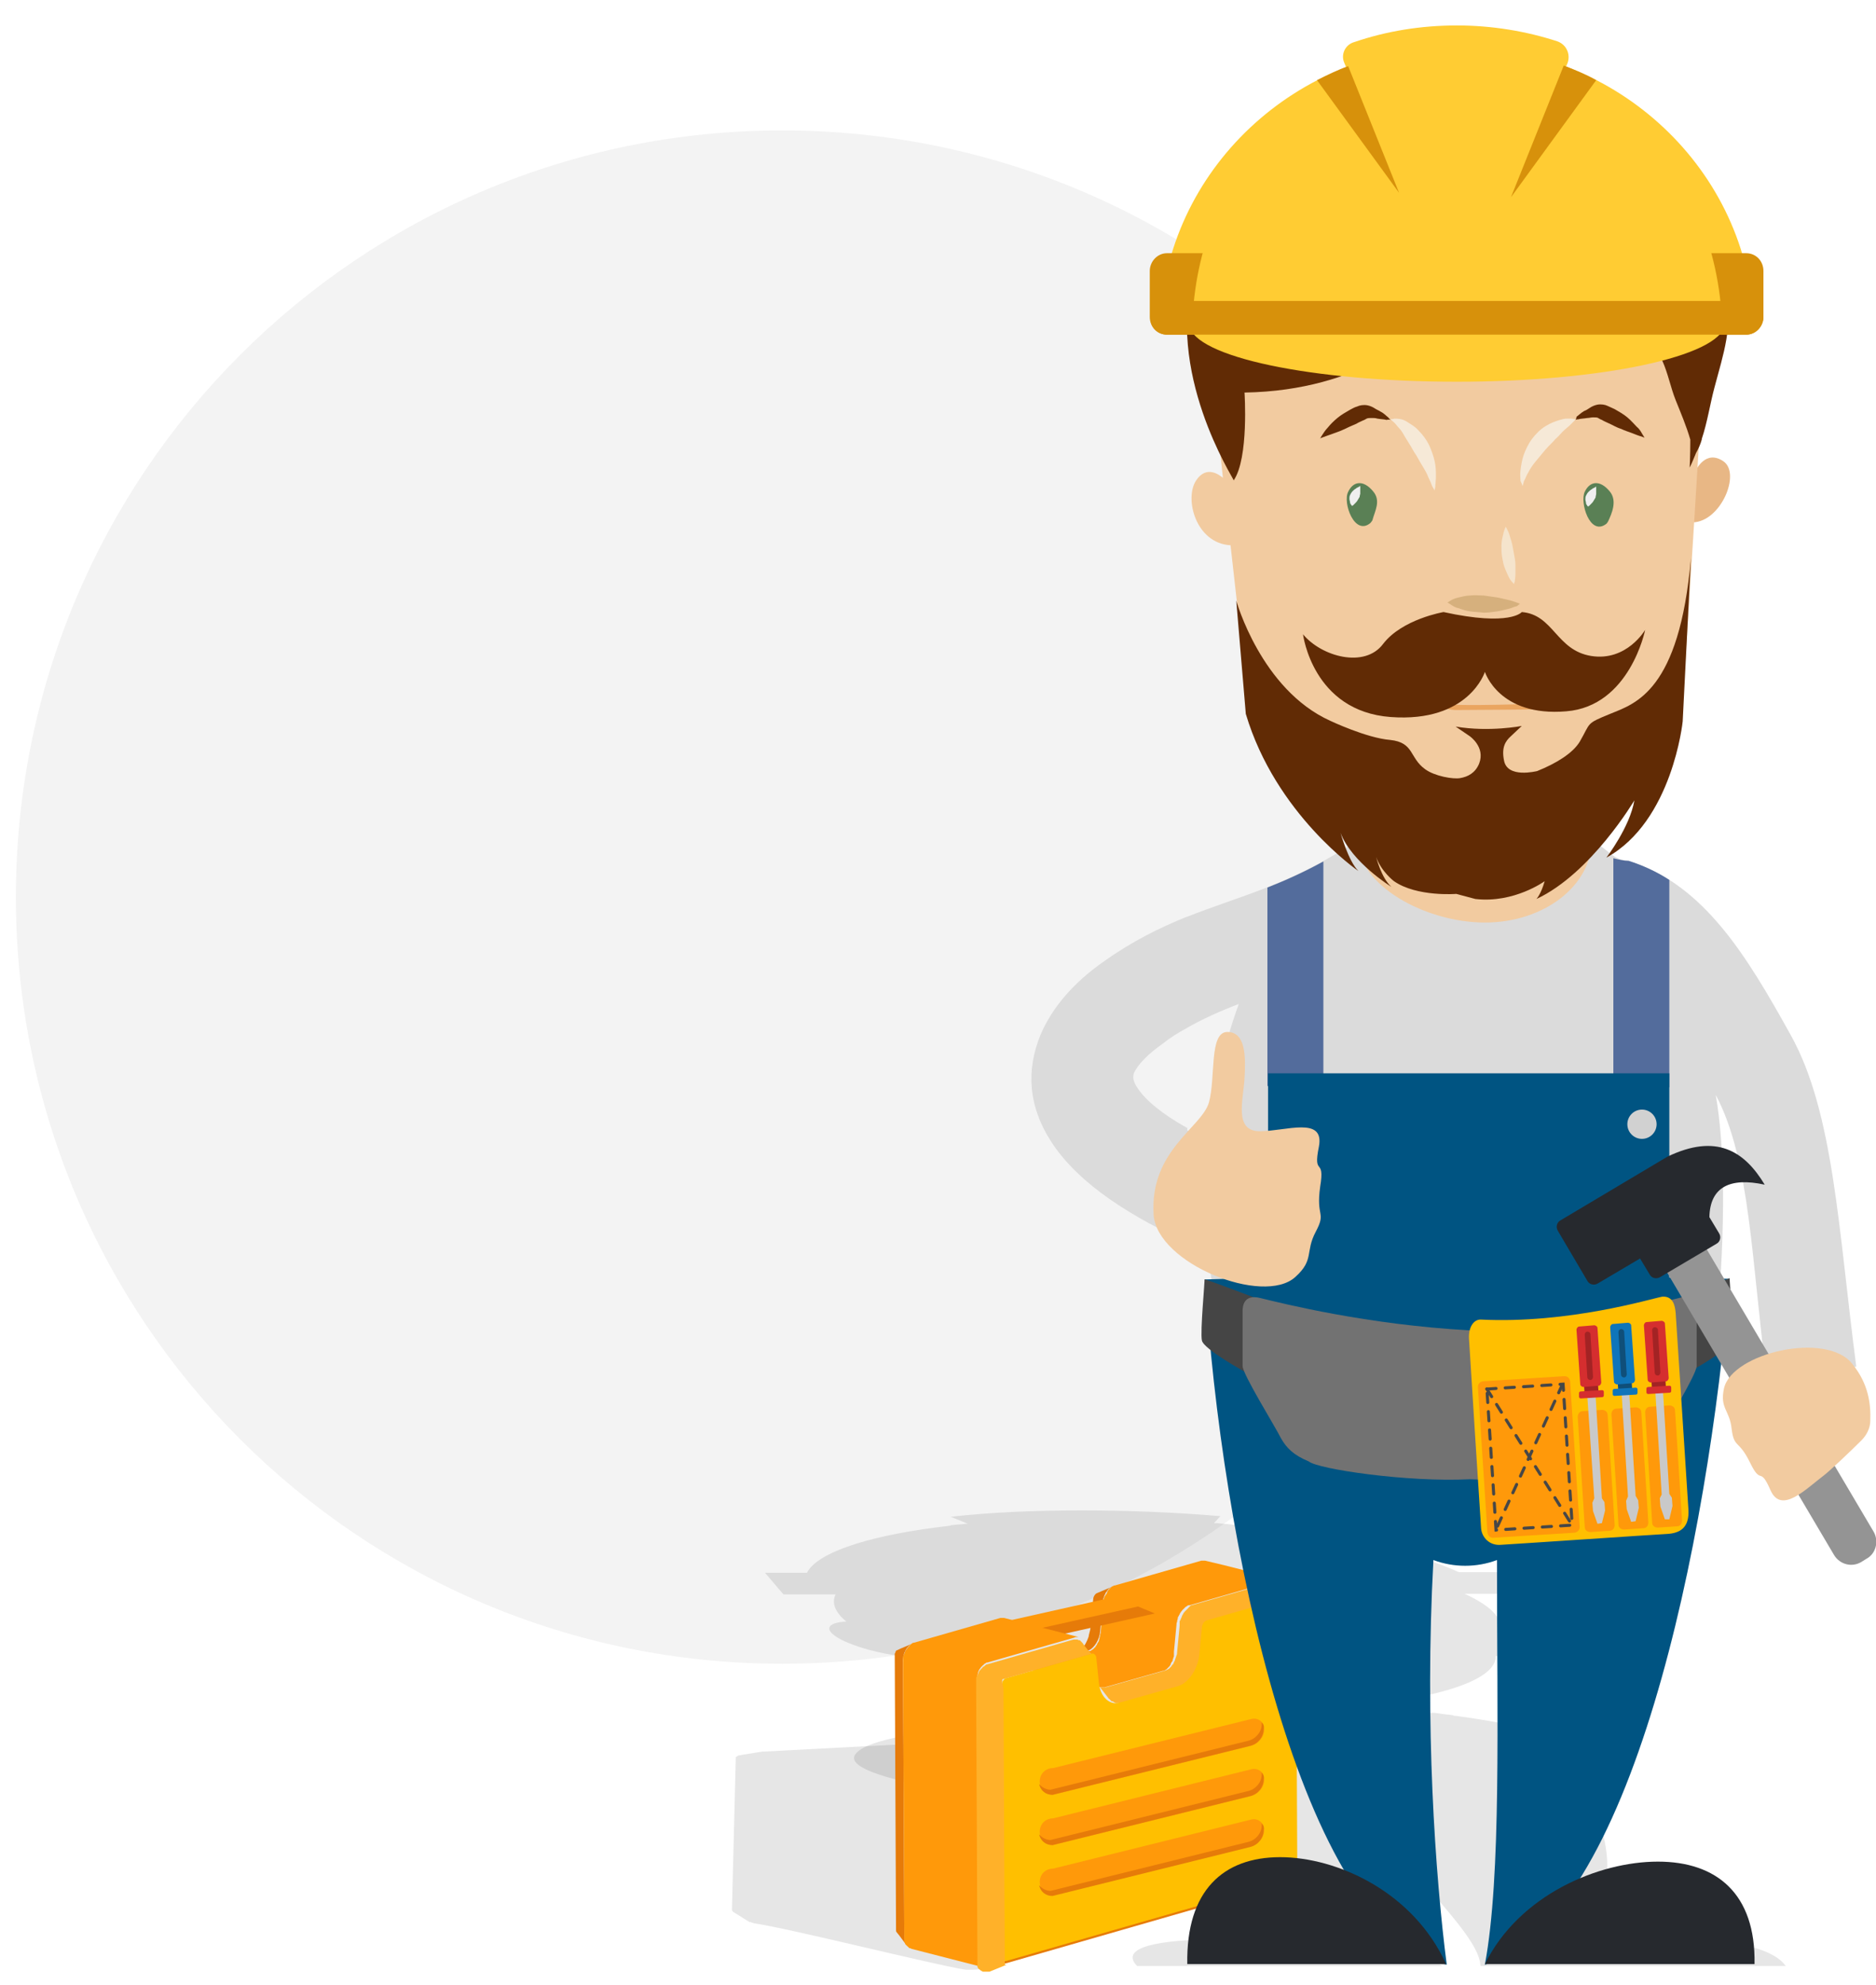 <?xml version="1.0" encoding="utf-8"?>
<!-- Generator: Adobe Illustrator 21.1.0, SVG Export Plug-In . SVG Version: 6.00 Build 0)  -->
<svg version="1.1" id="Layer_1" xmlns="http://www.w3.org/2000/svg" xmlns:xlink="http://www.w3.org/1999/xlink" x="0px" y="0px"
	 width="295px" height="312px" viewBox="0 0 295 312" style="enable-background:new 0 0 295 312;" xml:space="preserve">
<style type="text/css">
	.st0{fill:none;}
	.st1{fill:#7F5722;}
	.st2{opacity:0.5;fill:#7F5722;}
	.st3{fill-rule:evenodd;clip-rule:evenodd;fill:#F3F3F3;}
	.st4{opacity:0.1;fill:#050505;}
	.st5{enable-background:new    ;}
	.st6{clip-path:url(#SVGID_2_);enable-background:new    ;}
	.st7{fill:#092131;}
	.st8{fill:#E67B09;}
	.st9{fill:#FF990A;}
	.st10{fill:#FFB129;}
	.st11{fill:#FFBF00;}
	.st12{fill:#E8B785;}
	.st13{fill:#F2CBA0;}
	.st14{fill:#EAA560;}
	.st15{fill:#612B05;}
	.st16{opacity:0.5;fill:url(#SVGID_3_);}
	.st17{fill:#D6B07D;}
	.st18{opacity:0.8;fill:#F6E9D7;}
	.st19{fill:#F6E9D7;}
	.st20{fill:#5A8055;}
	.st21{fill:#EFEFEF;}
	.st22{fill:#B05C3A;}
	.st23{fill:#3B4D57;}
	.st24{fill:#DBDBDB;}
	.st25{fill:#536C9C;}
	.st26{fill:#005482;}
	.st27{fill-rule:evenodd;clip-rule:evenodd;fill:#D1D1D1;}
	.st28{fill-rule:evenodd;clip-rule:evenodd;fill:#26292E;}
	.st29{fill-rule:evenodd;clip-rule:evenodd;fill:#F2CBA0;}
	.st30{fill-rule:evenodd;clip-rule:evenodd;fill:#FFCC33;}
	.st31{fill-rule:evenodd;clip-rule:evenodd;fill:#D7910B;}
	.st32{fill:#454545;}
	.st33{fill:#727272;}
	.st34{fill:none;stroke:#474747;stroke-width:0.48;stroke-linecap:round;stroke-miterlimit:10;stroke-dasharray:1.441;}
	.st35{fill:#C9C9C9;}
	.st36{fill:#A32324;}
	.st37{fill:#D52E2F;}
	.st38{fill:#0F4F7A;}
	.st39{fill:#0F75BA;}
	.st40{fill:#949494;}
	.st41{fill:#26292E;}
</style>
<pattern  width="100" height="100" patternUnits="userSpaceOnUse" id="Novo_padrão_5" viewBox="98.9 -100 100 100" style="overflow:visible;">
	<g>
		<rect x="98.9" y="-100" class="st0" width="100" height="100"/>
		<g>
			<g>
				<g>
					<rect y="-64.4" class="st1" width="100" height="3.3"/>
					<rect y="-71.9" class="st2" width="100" height="18.3"/>
				</g>
				<g>
					<rect y="-38.9" class="st1" width="100" height="3.3"/>
					<rect y="-46.4" class="st2" width="100" height="18.3"/>
				</g>
				<g>
					<rect y="-13.5" class="st1" width="100" height="3.3"/>
					<rect y="-20.9" class="st2" width="100" height="18.3"/>
				</g>
				<g>
					<rect y="-89.8" class="st1" width="100" height="3.3"/>
					<rect y="-97.3" class="st2" width="100" height="18.3"/>
				</g>
			</g>
		</g>
		<g>
			<g>
				<g>
					<rect x="135.6" y="-100" class="st1" width="3.3" height="100"/>
					<rect x="128.1" y="-100" class="st2" width="18.3" height="100"/>
				</g>
				<g>
					<rect x="161.1" y="-100" class="st1" width="3.3" height="100"/>
					<rect x="153.6" y="-100" class="st2" width="18.3" height="100"/>
				</g>
				<g>
					<rect x="186.5" y="-100" class="st1" width="3.3" height="100"/>
					<rect x="179.1" y="-100" class="st2" width="18.3" height="100"/>
				</g>
				<g>
					<rect x="110.2" y="-100" class="st1" width="3.3" height="100"/>
					<rect x="102.7" y="-100" class="st2" width="18.3" height="100"/>
				</g>
			</g>
			<g>
				<g>
					<rect x="100" y="-64.4" class="st1" width="100" height="3.3"/>
					<rect x="100" y="-71.9" class="st2" width="100" height="18.3"/>
				</g>
				<g>
					<rect x="100" y="-38.9" class="st1" width="100" height="3.3"/>
					<rect x="100" y="-46.4" class="st2" width="100" height="18.3"/>
				</g>
				<g>
					<rect x="100" y="-13.5" class="st1" width="100" height="3.3"/>
					<rect x="100" y="-20.9" class="st2" width="100" height="18.3"/>
				</g>
				<g>
					<rect x="100" y="-89.8" class="st1" width="100" height="3.3"/>
					<rect x="100" y="-97.3" class="st2" width="100" height="18.3"/>
				</g>
			</g>
		</g>
	</g>
</pattern>
<path class="st3" d="M123,20.5c66.6,0,120.5,53.9,120.5,120.5c0,66.6-53.9,120.5-120.5,120.5S2.5,207.6,2.5,141
	C2.5,74.4,56.4,20.5,123,20.5z"/>
<g>
	<path class="st4" d="M260,304.5c-4.6,0-9.7,0.3-14.3,0.8c8.7-5,8.1-14.3,4.8-21.3l-1.4,0c-1.5-2.7-3.7-5-6.3-6.6
		c3.8,1.2,7,2.7,10.1,4.4c-0.3-2.1-0.3-4.3,0.3-6.7c-7.3-2.2-15.2-4.2-24.2-5.4l0,0c0,0,0,0-0.1,0c-0.1,0-0.3,0-0.4-0.1
		c-0.5-0.1-1-0.1-1.6-0.2c-0.2,0-0.5-0.1-0.7-0.1c-0.5-0.1-1-0.1-1.4-0.1c-0.2,0-0.4,0-0.7-0.1c-0.7-0.1-1.4-0.1-2.1-0.2
		c-0.3,0-0.7,0-1.1,0c-0.1,0-0.3,0-0.4,0c-0.3,0-0.5,0-0.8,0c-2.2-0.1-4.8-0.4-7.1-0.7l0,0c13.9-1.3,22.7-4.2,22.6-7.9
		c2.8-0.2,5.3-1.1,6-2.3c0.9-1.5-1.3-2.9-4.9-3.2c-0.2,0-0.4,0-0.5,0c-0.1-0.4-0.4-0.7-0.7-1.1c-0.9-1.1-2.6-2.2-4.8-3.2h8.6
		l-1.2-1.4l-1.7-2h-6.6c-6.7-3.1-18.4-5.7-32.2-7.1h0c0,0,0,0,0,0c-0.9-0.1-1.9-0.2-2.9-0.3c-0.3,0-0.6-0.1-0.8-0.1
		c-0.7-0.1-1.4-0.1-2.1-0.2c-0.2,0-0.3,0-0.5,0l0,0l1-1.1c-7.1-0.6-14.4-0.9-21.8-0.9c-7.5,0-14.4,0.3-20.6,1l2.7,1.1l0,0
		c-0.1,0-0.2,0-0.3,0c-0.7,0.1-1.3,0.1-2,0.2c-0.2,0-0.3,0-0.5,0.1c-0.8,0.1-1.6,0.2-2.4,0.3c0,0,0,0,0,0
		c-11.3,1.5-18.6,4.1-20.1,7.1h-6.6l1.7,2l1.2,1.4h8.2c-0.5,1-0.3,2.1,0.6,3.2c0.3,0.4,0.7,0.7,1.1,1.1c-0.2,0-0.3,0-0.5,0
		c-3.1,0.3-2.9,1.7,0.5,3.2c2.8,1.2,6.7,2.1,9.8,2.3c6,3.6,19.7,6.6,35.8,7.9l0,0c-1.7,0.3-3.4,0.6-5,0.8c-0.6,0.1-1.2,0.2-1.7,0.2
		c-0.2,0-0.4,0-0.6,0.1c-0.4,0.1-0.9,0.1-1.3,0.2c-0.2,0-0.4,0-0.6,0.1c-0.5,0.1-0.9,0.1-1.4,0.2c-0.1,0-0.3,0-0.4,0
		c-0.5,0.1-1,0.1-1.5,0.2c-0.9-1.4-2.6-2.8-7.7-2.8c-4.4,0-2.5,1.9-1.7,3.6c-1,0.1-1.9,0.2-2.8,0.3c-3.9,0.4-7.7,0.9-11.6,1.6
		c-3.9,0.7-6.7,1.6-7.7,2.7c-1.2,1.2,0.2,2.5,5.1,3.9l0,0c2.2,0.6,5.2,1.2,9.1,1.8c3.6,1.3,11.2,2.4,19.1,3.2
		c7.5,6.8,22.5,16.2,39.5,21.2c-5.3-0.5-10.7-0.8-15.1-0.8c-10.5,0-16.4,1.3-13.6,4.2h48c-4.5-3.2-10.3-8.3-13.9-14.2l0,0
		c1.7,0.1,3.5,0.2,5.2,0.2s3.3-0.1,4.8-0.2l0,0c4.9,5.8,9.8,10.9,9.9,14.2h48C278.6,305.8,270.4,304.5,260,304.5z"/>
	<path class="st4" d="M156,308.4c10.3-2.1,20.6-6.6,30.9-8.7v-29.3l-4.7,0.5c-0.1,0-0.1,0-0.2,0c-0.1,0-0.1,0-0.2,0c0,0,0,0,0.1,0
		l-3.7,0.6c-0.4,0.1-0.9,0.4-0.9,0.7l-0.1,0.3l-18.2,1.2l-1.7-0.3c-0.1,0-0.1,0-0.2,0c-0.1,0-0.2,0-0.3,0c-0.1,0-0.2,0-0.3,0
		c-0.1,0-0.1,0-0.2,0l-36.1,1.9c-0.1,0-0.1,0-0.2,0c-0.1,0-0.1,0-0.2,0c0,0,0,0,0.1,0c-1.2,0.2-2.4,0.4-3.7,0.6
		c-0.1,0-0.1,0-0.2,0.1c0,0,0,0,0,0c-0.1,0-0.1,0.1-0.2,0.1c0,0,0,0,0,0c0,0-0.1,0.1-0.1,0.1c0,0,0,0,0,0c0,0.1,0,0.1,0,0.2
		l-0.6,23.8c0,0.1,0.1,0.2,0.2,0.3c0.8,0.5,1.6,1,2.4,1.5c0,0,0,0-0.1-0.1c0,0,0,0,0,0c0,0,0.1,0,0.1,0.1c0,0,0.1,0.1,0.2,0.1
		c0,0,0.1,0,0.1,0c0.1,0,0.1,0,0.2,0.1c0,0,0.1,0,0.1,0c0.1,0,0.2,0.1,0.3,0.1c5.6,0.8,27.7,6.4,33.3,7.3c0,0,0,0,0,0
		c0,0,0.1,0,0.1,0c0,0,0.1,0,0.1,0c0.1,0,0.1,0,0.2,0c0,0,0.1,0,0.1,0c0.1,0,0.1,0,0.2,0c0,0,0.1,0,0.1,0c0.1,0,0.2,0,0.3,0l1.4-0.1
		C154.5,309,155.1,308.6,156,308.4z M176.6,275.1c-0.1,0.3-0.2,0.5-0.4,0.8c0,0,0,0,0,0c-0.2,0.2-0.4,0.4-0.6,0.7
		c-0.1-0.1-0.2-0.1-0.3-0.2c0,0,0,0,0,0c0,0,0,0,0,0c0,0-0.1-0.1-0.2-0.1c0,0,0,0,0,0c-0.1,0-0.1-0.1-0.2-0.1c0,0,0,0,0,0
		c0,0,0,0-0.1,0c0,0,0,0-0.1,0c0,0-0.1,0-0.1,0c0,0,0,0,0,0c0,0,0,0,0,0c-0.1,0-0.1,0-0.2,0c0,0,0,0,0,0c0,0,0,0-0.1,0
		c0,0-0.1,0-0.1,0c0,0-0.1,0-0.1,0c0,0,0,0,0,0l-3.1-0.5L176.6,275.1z"/>
	<g>
		<g class="st5">
			<defs>
				<path id="SVGID_1_" class="st5" d="M203.6,295.1c-0.9,0.4-1.7,0.7-2.6,1.1c-0.1,0-0.1,0-0.2,0.1L203.6,295.1
					C203.6,295.1,203.6,295.1,203.6,295.1z"/>
			</defs>
			<clipPath id="SVGID_2_">
				<use xlink:href="#SVGID_1_"  style="overflow:visible;"/>
			</clipPath>
			<g class="st6">
				<path class="st7" d="M203.6,295.1l-2.5,1.1c-0.1,0-0.1,0-0.2,0.1L203.6,295.1C203.6,295.1,203.6,295.1,203.6,295.1"/>
			</g>
		</g>
		<path class="st8" d="M173.9,250.3c0.1-0.1,0.2-0.2,0.2-0.3c0,0,0.1-0.1,0.1-0.1c0.1-0.1,0.1-0.2,0.2-0.2c0,0,0.1-0.1,0.1-0.1
			c0.1,0,0.1-0.1,0.2-0.1c0.1,0,0.1-0.1,0.2-0.1c0.1,0,0.1-0.1,0.2-0.1l-2.6,1.1c-0.3,0.1-0.6,0.6-0.6,1l-0.4,4.2
			c0,0.5-0.2,1-0.3,1.5c0,0,0,0,0,0.1c-0.5,1.5-1.5,2.8-2.6,3.3c0.9-0.4,1.7-0.7,2.6-1.1c0.9-0.4,1.7-1.7,1.8-3l0.4-4.2
			C173.3,251.6,173.6,250.9,173.9,250.3C173.9,250.4,173.9,250.4,173.9,250.3z"/>
		<path class="st9" d="M189.5,245.3c0,0-0.1,0-0.1,0c-0.1,0-0.1,0-0.2,0c0,0,0,0,0,0c0,0,0,0,0,0c-0.1,0-0.1,0-0.2,0
			c0,0-0.1,0-0.1,0l-13.6,3.9c0,0-0.1,0-0.1,0c-0.1,0-0.1,0.1-0.2,0.1c0,0,0,0,0,0c-0.1,0-0.1,0.1-0.2,0.1c0,0-0.1,0.1-0.1,0.1
			c0,0-0.1,0.1-0.1,0.1c-0.1,0.1-0.1,0.1-0.2,0.2c0,0-0.1,0.1-0.1,0.1c0,0,0,0,0,0c-0.1,0.1-0.1,0.2-0.2,0.3c0,0,0,0,0,0.1
			c0,0.1-0.1,0.1-0.1,0.2c0,0,0,0.1-0.1,0.1c0,0.1-0.1,0.1-0.1,0.2c0,0,0,0.1-0.1,0.1c0,0.1-0.1,0.2-0.1,0.3c0,0,0,0,0,0
			c0,0,0,0,0,0c0,0.1-0.1,0.2-0.1,0.3c0,0,0,0.1,0,0.1c0,0,0,0.1,0,0.1c0,0,0,0.1,0,0.1c0,0.1,0,0.2,0,0.3c0,0,0,0.1,0,0.1l-0.4,4.2
			c0,0.2,0,0.3-0.1,0.5c0,0,0,0,0,0.1c0,0.2-0.1,0.3-0.1,0.4c0,0,0,0,0,0.1c0,0.1-0.1,0.2-0.1,0.4c0,0.1-0.1,0.1-0.1,0.2
			c-0.1,0.1-0.1,0.2-0.2,0.3c0,0,0,0.1,0,0.1c-0.1,0.1-0.2,0.2-0.2,0.3c0,0-0.1,0.1-0.1,0.1c-0.1,0.1-0.1,0.1-0.2,0.2
			c0,0-0.1,0.1-0.1,0.1c-0.1,0.1-0.2,0.1-0.3,0.2c0,0,0,0,0,0c-0.1,0.1-0.2,0.1-0.4,0.1l-9.2,2.6c-0.1,0-0.2,0.1-0.3,0.1
			c0,0,0,0,0,0c-0.1,0-0.2,0-0.3,0l11.7,3c0,0,0.1,0,0.1,0c0.1,0,0.1,0,0.2,0c0,0,0,0,0,0c0,0,0,0,0,0c0.1,0,0.1,0,0.2,0
			c0,0,0.1,0,0.1,0l9.2-2.6c0,0,0.1,0,0.1,0c0.1,0,0.2-0.1,0.2-0.1c0,0,0,0,0,0c0.1,0,0.1-0.1,0.2-0.1c0,0,0.1-0.1,0.1-0.1
			c0,0,0.1-0.1,0.1-0.1c0.1-0.1,0.1-0.1,0.2-0.2c0,0,0.1-0.1,0.1-0.1c0,0,0,0,0,0c0.1-0.1,0.1-0.2,0.2-0.3c0,0,0,0,0-0.1
			c0-0.1,0.1-0.1,0.1-0.2c0,0,0-0.1,0.1-0.1c0-0.1,0.1-0.1,0.1-0.2c0,0,0-0.1,0-0.1c0-0.1,0.1-0.2,0.1-0.3c0,0,0,0,0,0c0,0,0,0,0,0
			c0-0.1,0.1-0.2,0.1-0.3c0,0,0-0.1,0-0.1c0,0,0-0.1,0-0.1c0,0,0-0.1,0-0.1c0-0.1,0-0.2,0-0.3c0,0,0-0.1,0-0.1l0.4-4.2
			c0-0.2,0-0.3,0.1-0.5c0,0,0-0.1,0-0.1c0-0.1,0.1-0.3,0.1-0.4c0,0,0,0,0-0.1c0-0.1,0.1-0.2,0.2-0.4c0-0.1,0.1-0.1,0.1-0.2
			c0-0.1,0.1-0.1,0.1-0.2c0.1-0.1,0.2-0.3,0.3-0.4c0,0,0.1-0.1,0.1-0.1c0,0,0.1-0.1,0.1-0.1c0.1-0.1,0.1-0.1,0.2-0.2
			c0,0,0.1-0.1,0.1-0.1c0.1-0.1,0.2-0.1,0.3-0.2c0,0,0,0,0,0c0.1-0.1,0.2-0.1,0.4-0.1l13.6-3.9c0.1,0,0.2,0,0.3,0c0,0,0,0,0,0
			c0.1,0,0.2,0,0.3,0C197.3,247.2,193.4,246.2,189.5,245.3z"/>
		<polygon class="st8" points="181.6,253.6 163.3,257.7 159.6,256.2 178,252.1 		"/>
		<polygon class="st9" points="180.3,252.2 161.9,256.3 158.3,254.8 176.6,250.7 		"/>
		<path class="st10" d="M203.4,250.7C203.5,250.7,203.5,250.7,203.4,250.7C203.5,250.8,203.5,250.8,203.4,250.7c0.1,0,0.1,0,0.2,0.1
			c0,0,0,0,0,0c0,0,0,0,0.1,0.1c0,0,0,0,0,0L203.4,250.7c-0.4-0.7-1-1.4-1.5-2c0,0,0,0,0,0c0,0,0,0,0,0c0,0-0.1-0.1-0.1-0.1l0,0
			c0,0,0,0,0,0c0,0-0.1-0.1-0.1-0.1c0,0,0,0,0,0c0,0,0,0,0,0c0,0,0,0,0,0c0,0-0.1,0-0.1-0.1v0c0,0,0,0,0,0c0,0-0.1,0-0.1,0
			c0,0,0,0,0,0c0,0,0,0,0,0c0,0,0,0,0,0l0,0c0,0-0.1,0-0.1,0c0,0,0,0,0,0c0,0,0,0,0,0c0,0-0.1,0-0.1,0c0,0,0,0,0,0c0,0,0,0,0,0
			c0,0,0,0,0,0c0,0-0.1,0-0.1,0c0,0,0,0,0,0c0,0,0,0,0,0c-0.1,0-0.1,0-0.2,0c0,0,0,0,0,0l-13.6,3.9c-0.1,0-0.1,0-0.2,0.1
			c0,0-0.1,0-0.1,0.1c0,0-0.1,0.1-0.1,0.1c0,0-0.1,0-0.1,0.1c0,0-0.1,0.1-0.1,0.1c0,0-0.1,0.1-0.1,0.1c-0.1,0.1-0.1,0.1-0.2,0.2
			c0,0-0.1,0.1-0.1,0.1c0,0,0,0,0,0l0,0l0,0l0,0c0,0-0.1,0.1-0.1,0.1c-0.1,0.1-0.1,0.2-0.2,0.2c0,0,0,0,0,0.1
			c-0.1,0.1-0.1,0.2-0.2,0.3c0,0,0,0,0,0c0,0,0,0,0,0c0,0.1-0.1,0.2-0.1,0.3c0,0.1-0.1,0.1-0.1,0.2c0,0,0,0,0,0c0,0,0,0,0,0
			c0,0.1,0,0.1-0.1,0.2c0,0.1,0,0.1-0.1,0.2c0,0,0,0,0,0.1c0,0,0,0,0,0c0,0,0,0.1,0,0.1c0,0.1,0,0.1,0,0.2c0,0.1,0,0.1,0,0.2
			c0,0,0,0,0,0.1l-0.4,4.2c0,0.2,0,0.3-0.1,0.5c0,0,0,0,0,0c-0.1,0.3-0.2,0.6-0.3,0.9c0,0,0,0,0,0c-0.1,0.1-0.1,0.2-0.2,0.4
			c0,0.1-0.1,0.1-0.2,0.2c0,0.1-0.1,0.1-0.1,0.2c0,0-0.1,0.1-0.1,0.1c-0.1,0.1-0.1,0.1-0.2,0.2c0,0-0.1,0.1-0.1,0.1
			c-0.1,0-0.1,0.1-0.2,0.1c-0.1,0-0.1,0.1-0.2,0.1c-0.1,0-0.2,0.1-0.3,0.1l-9.2,2.6c-0.1,0-0.1,0-0.2,0c0,0,0,0,0,0c0,0-0.1,0-0.1,0
			c0,0,0,0-0.1,0c-0.1,0-0.1,0-0.2,0c0,0,0,0,0,0c-0.1,0-0.1,0-0.2,0c0,0,0,0,0,0c-0.1,0-0.1,0-0.2-0.1c0,0,0,0,0,0
			c0,0-0.1-0.1-0.1-0.1c0,0,0,0,0,0c0,0-0.1-0.1-0.1-0.1c0,0,0,0,0,0c0,0,0,0,0,0c0,0-0.1-0.1-0.1-0.2l1.7,2.2c0,0,0,0.1,0.1,0.1
			c0.1,0.1,0.1,0.1,0.2,0.2c0.1,0.1,0.1,0.1,0.2,0.2c0,0,0,0,0.1,0c0,0,0,0,0.1,0c0,0,0,0,0.1,0.1c0.1,0,0.1,0.1,0.2,0.1
			c0,0,0,0,0,0c0,0,0,0,0,0c0.1,0,0.1,0.1,0.2,0.1c0,0,0,0,0.1,0c0,0,0,0,0.1,0c0,0,0.1,0,0.1,0c0.1,0,0.1,0,0.2,0c0,0,0,0,0,0
			c0,0,0,0,0,0c0.1,0,0.2,0,0.2,0c0,0,0,0,0.1,0c0,0,0.1,0,0.1,0c0,0,0.1,0,0.1,0c0,0,0.1,0,0.2,0c0,0,0.1,0,0.1,0c0,0,0,0,0,0
			c0.1,0,0.2,0,0.3-0.1c0,0,0,0,0,0l9.2-2.6c0.1,0,0.2-0.1,0.3-0.1c0,0,0,0,0,0c0.1,0,0.1-0.1,0.2-0.1c0,0,0.1,0,0.1-0.1
			c0.1,0,0.1-0.1,0.2-0.1c0.2-0.1,0.4-0.3,0.5-0.4c0,0,0,0,0.1-0.1c0.1-0.1,0.3-0.3,0.4-0.4c0,0,0,0,0,0c0,0,0-0.1,0.1-0.1
			c0-0.1,0.1-0.1,0.1-0.2c0-0.1,0.1-0.1,0.1-0.2c0-0.1,0.1-0.1,0.1-0.2c0,0,0-0.1,0.1-0.1c0,0,0,0,0-0.1c0.1-0.1,0.1-0.3,0.2-0.4
			c0,0,0,0,0,0c0,0,0,0,0,0c0.1-0.1,0.1-0.3,0.2-0.4c0,0,0,0,0,0c0-0.1,0.1-0.2,0.1-0.3c0,0,0-0.1,0-0.1c0-0.1,0.1-0.2,0.1-0.3
			c0,0,0,0,0,0c0,0,0-0.1,0-0.1c0-0.1,0-0.1,0-0.2c0,0,0-0.1,0-0.1c0,0,0-0.1,0-0.1c0,0,0-0.1,0-0.1c0-0.1,0-0.1,0-0.2
			c0,0,0-0.1,0-0.1c0,0,0,0,0,0c0-0.1,0-0.2,0-0.3c0,0,0-0.1,0-0.1l0.4-4.2c0-0.1,0-0.1,0-0.2c0,0,0,0,0,0c0-0.2,0.1-0.3,0.2-0.5
			c0,0,0-0.1,0.1-0.1c0,0,0,0,0-0.1c0.1-0.1,0.1-0.1,0.2-0.2c0,0,0,0,0,0c0,0,0,0,0.1,0c0,0,0.1,0,0.1,0l13.6-3.9
			C203.4,250.7,203.4,250.7,203.4,250.7C203.4,250.7,203.4,250.7,203.4,250.7z"/>
		<g>
			<polygon class="st8" points="203.6,295.1 200.9,296.3 155.7,309.3 158.3,308.1 			"/>
		</g>
		<path class="st8" d="M143.5,258.3c-0.8,0.4-1.7,0.7-2.5,1.1c-0.1,0-0.1,0.1-0.1,0.1c0,0,0,0,0,0c0,0-0.1,0.1-0.1,0.2c0,0,0,0,0,0
			c0,0,0,0.1-0.1,0.2c0,0,0,0,0,0.1c0,0.1,0,0.2,0,0.2l0.2,43.1c0,0.2,0,0.3,0.1,0.4c0.6,0.7,1.1,1.5,1.7,2.2
			c-0.3-0.4-0.5-0.9-0.5-1.5l-0.2-43.1C141.9,259.9,142.6,258.7,143.5,258.3z"/>
		<path class="st9" d="M169.3,257.3c0.1,0,0.2,0,0.3,0l-11.7-3c0,0-0.1,0-0.1,0c-0.1,0-0.1,0-0.2,0c-0.1,0-0.1,0-0.2,0
			c0,0-0.1,0-0.1,0l-13.6,3.9c0,0-0.1,0-0.1,0c-0.1,0-0.1,0.1-0.2,0.1c0,0,0,0,0,0c0,0-0.1,0.1-0.1,0.1c0,0-0.1,0.1-0.1,0.1
			c0,0-0.1,0-0.1,0.1c-0.1,0.1-0.2,0.2-0.3,0.3c0,0,0,0,0,0c-0.1,0.1-0.2,0.3-0.3,0.4c0,0,0,0,0,0c-0.1,0.1-0.1,0.2-0.2,0.3
			c0,0,0,0,0,0c0,0,0,0,0,0.1c0,0.1,0,0.1-0.1,0.2c0,0.1,0,0.1-0.1,0.2c0,0,0,0,0,0c0,0,0,0,0,0c0,0.1,0,0.2-0.1,0.3
			c0,0,0,0.1,0,0.2c0,0,0,0,0,0.1c0,0,0,0,0,0.1c0,0.1,0,0.2,0,0.3c0,0,0,0.1,0,0.1l0.2,43.1c0,0.1,0,0.2,0,0.3c0,0,0,0,0,0.1
			c0,0.1,0,0.1,0,0.1c0,0.1,0,0.1,0,0.2c0,0,0,0.1,0,0.1c0,0.1,0,0.1,0.1,0.2c0,0,0,0.1,0,0.1c0,0.1,0,0.1,0.1,0.2
			c0,0,0,0.1,0.1,0.1c0,0,0.1,0.1,0.1,0.1c0,0,0,0.1,0.1,0.1c0,0,0.1,0.1,0.1,0.1c0,0,0,0,0.1,0.1c0,0,0.1,0.1,0.1,0.1
			c0,0,0,0,0.1,0c0.1,0,0.2,0.1,0.2,0.1c3.9,1,7.8,2,11.7,3c-0.1,0-0.2,0-0.2-0.1c0,0,0,0-0.1,0c0,0-0.1-0.1-0.1-0.1
			c0,0-0.1,0-0.1-0.1c0,0-0.1-0.1-0.1-0.1c0,0-0.1-0.1-0.1-0.1c0,0-0.1-0.1-0.1-0.1c0,0,0-0.1-0.1-0.1c0,0,0-0.1-0.1-0.1
			c0,0,0-0.1-0.1-0.1c0-0.1,0-0.1-0.1-0.2c0,0,0-0.1,0-0.1c0-0.1,0-0.1,0-0.2c0-0.1,0-0.1,0-0.2c0-0.1,0-0.2,0-0.3l-0.2-43.1
			c0-0.2,0-0.3,0-0.5c0,0,0,0,0-0.1c0-0.1,0.1-0.3,0.1-0.4c0,0,0,0,0,0c0-0.1,0.1-0.3,0.1-0.4c0,0,0,0,0-0.1
			c0.1-0.1,0.1-0.3,0.2-0.4c0.1-0.1,0.2-0.3,0.3-0.4c0.1-0.1,0.2-0.2,0.3-0.3c0,0,0.1,0,0.1-0.1c0.1-0.1,0.2-0.1,0.3-0.2
			c0,0,0,0,0,0c0.1-0.1,0.2-0.1,0.3-0.1l13.6-3.9C169.1,257.3,169.2,257.3,169.3,257.3C169.3,257.3,169.3,257.3,169.3,257.3z"/>
		<path class="st11" d="M203.8,251.3c0-0.3-0.2-0.6-0.5-0.5l-13.6,3.9c-0.3,0.1-0.7,0.6-0.7,1.1l-0.4,4.2c-0.2,2.3-1.7,4.5-3.3,5
			l-9.2,2.6c-1.6,0.5-3.1-0.9-3.3-3.1l-0.4-3.9c0-0.4-0.4-0.8-0.7-0.7l-13.6,3.9c-0.2,0.1-0.5,0.4-0.5,0.8l0.2,43.1
			c0,0.4,0.2,0.6,0.5,0.5l45.2-13c0.2-0.1,0.5-0.4,0.5-0.8L203.8,251.3z"/>
		<path class="st10" d="M157.6,264.4c0,0,0-0.1,0-0.1c0,0,0,0,0,0c0,0,0-0.1,0-0.1c0,0,0,0,0,0c0,0,0,0,0,0c0,0,0-0.1,0-0.1
			c0,0,0,0,0,0c0,0,0,0,0-0.1c0,0,0,0,0,0c0,0,0,0,0,0c0,0,0.1-0.1,0.1-0.1c0,0,0,0,0,0c0,0,0,0,0,0c0,0,0,0,0.1,0l13.6-3.9
			c0,0,0.1,0,0.1,0c0,0,0,0,0,0c0,0,0.1,0,0.1,0c0,0,0,0,0,0c0,0,0.1,0,0.1,0.1c0,0,0,0,0,0c0,0,0.1,0.1,0.1,0.1l-0.3-0.4
			c0,0,0,0-0.1-0.1c0,0,0,0,0,0l-0.1-0.1c0,0-0.1-0.1-0.1-0.1l-0.8-1c-0.1-0.2-0.2-0.3-0.4-0.5c0,0,0,0,0,0c0,0,0,0,0,0
			c0,0-0.1-0.1-0.1-0.1c0,0,0,0,0,0l0,0c0,0-0.1-0.1-0.1-0.1c0,0,0,0,0,0c0,0,0,0,0,0c0,0,0,0-0.1,0c0,0-0.1,0-0.1,0c0,0,0,0,0,0
			c0,0,0,0,0,0c0,0-0.1,0-0.1-0.1c0,0,0,0,0,0c0,0,0,0,0,0c0,0,0,0-0.1,0c0,0-0.1,0-0.1,0c0,0,0,0,0,0c0,0,0,0,0,0c0,0-0.1,0-0.1,0
			c0,0,0,0,0,0c0,0,0,0,0,0c0,0,0,0-0.1,0l0,0l0,0l0,0c0,0-0.1,0-0.1,0c0,0,0,0,0,0c0,0,0,0,0,0c-0.1,0-0.1,0-0.2,0c0,0,0,0,0,0
			l-13.6,3.9c-0.1,0-0.1,0-0.2,0.1c0,0-0.1,0-0.1,0.1c0,0-0.1,0-0.1,0.1c0,0-0.1,0-0.1,0c0,0-0.1,0.1-0.1,0.1c0,0-0.1,0-0.1,0.1
			c-0.1,0.1-0.2,0.2-0.3,0.3c0,0,0,0,0,0c0,0,0,0.1-0.1,0.1c-0.1,0.1-0.1,0.2-0.2,0.3c0,0,0,0,0,0c0,0,0,0,0,0.1
			c0,0.1-0.1,0.1-0.1,0.2c0,0.1-0.1,0.1-0.1,0.2c0,0,0,0,0,0c0,0.1-0.1,0.1-0.1,0.2c0,0.1,0,0.1-0.1,0.2c0,0,0,0,0,0.1c0,0,0,0,0,0
			c0,0,0,0.1,0,0.1c0,0.1,0,0.1,0,0.2c0,0.1,0,0.1,0,0.2c0,0,0,0,0,0c0,0,0,0,0,0c0,0,0,0.1,0,0.1c0,0.1,0,0.1,0,0.2
			c0,0.1,0,0.1,0,0.2c0,0,0,0,0,0.1l0.2,43.1c0,0,0,0.1,0,0.1c0,0,0,0.1,0,0.1c0,0,0,0,0,0.1c0,0,0,0,0,0c0,0.1,0,0.1,0,0.2
			c0,0,0,0,0,0c0,0,0,0,0,0.1c0,0,0,0.1,0,0.1c0,0,0,0,0,0c0,0,0,0.1,0,0.1c0,0,0,0.1,0,0.1c0,0,0,0,0,0c0,0,0,0.1,0,0.1
			c0,0,0,0,0,0.1c0,0,0,0,0,0c0,0.1,0,0.1,0.1,0.2c0,0,0,0,0,0c0,0,0,0,0,0c0,0.1,0.1,0.2,0.2,0.2c0,0,0,0,0,0c0,0,0,0,0,0
			c0,0,0,0.1,0.1,0.1c0,0,0,0,0.1,0.1c0,0,0.1,0,0.1,0.1c0,0,0,0,0.1,0c0,0,0.1,0,0.1,0.1c0,0,0,0,0.1,0c0,0,0.1,0,0.1,0
			c0,0,0,0,0.1,0c0,0,0.1,0,0.1,0c0,0,0,0,0.1,0c0,0,0.1,0,0.1,0c0,0,0,0,0.1,0c0,0,0.1,0,0.1,0c0,0,0,0,0.1,0c0.1,0,0.1,0,0.2,0
			l2.7-1.1c0,0-0.1,0-0.1,0c0,0,0,0,0,0c0,0,0,0-0.1,0c0,0,0,0,0,0c0,0,0,0-0.1,0c0,0,0,0,0,0c0,0,0,0,0,0c0,0,0,0,0,0c0,0,0,0,0,0
			c0,0,0-0.1,0-0.1c0,0,0,0,0,0c0,0,0-0.1,0-0.1c0,0,0,0,0,0c0,0,0-0.1,0-0.1l-0.2-43.1C157.6,264.5,157.6,264.4,157.6,264.4
			C157.6,264.4,157.6,264.4,157.6,264.4z"/>
		<g>
			<path class="st9" d="M198.8,271.8c0,1.2-0.9,2.3-2.1,2.6l-31.1,7.7c-1.2,0-2.1-0.9-2.1-2.1l0,0c0-1.2,0.9-2.1,2.1-2.1l31.1-7.7
				C197.8,269.9,198.8,270.6,198.8,271.8L198.8,271.8z"/>
			<path class="st8" d="M198.4,270.7c0,0.1,0,0.2,0,0.3c0,1.2-0.9,2.3-2.1,2.6l-31.1,7.7c-0.7,0-1.4-0.4-1.8-0.9
				c0.2,1,1,1.7,2.1,1.7l31.1-7.7c1.2-0.3,2.1-1.4,2.1-2.6C198.8,271.3,198.7,271,198.4,270.7z"/>
		</g>
		<g>
			<path class="st9" d="M198.8,279.7c0,1.2-0.9,2.3-2.1,2.6l-31.1,7.7c-1.2,0-2.1-0.9-2.1-2.1l0,0c0-1.2,0.9-2.1,2.1-2.1l31.1-7.7
				C197.8,277.8,198.8,278.5,198.8,279.7L198.8,279.7z"/>
			<path class="st8" d="M198.4,278.6c0,0.1,0,0.2,0,0.3c0,1.2-0.9,2.3-2.1,2.6l-31.1,7.7c-0.7,0-1.4-0.4-1.8-0.9
				c0.2,1,1,1.7,2.1,1.7l31.1-7.7c1.2-0.3,2.1-1.4,2.1-2.6C198.8,279.3,198.7,278.9,198.4,278.6z"/>
		</g>
		<g>
			<path class="st9" d="M198.8,287.6c0,1.2-0.9,2.3-2.1,2.6l-31.1,7.7c-1.2,0-2.1-0.9-2.1-2.1l0,0c0-1.2,0.9-2.1,2.1-2.1l31.1-7.7
				C197.8,285.7,198.8,286.5,198.8,287.6L198.8,287.6z"/>
			<path class="st8" d="M198.4,286.6c0,0.1,0,0.2,0,0.3c0,1.2-0.9,2.3-2.1,2.6l-31.1,7.7c-0.7,0-1.4-0.4-1.8-0.9
				c0.2,1,1,1.7,2.1,1.7l31.1-7.7c1.2-0.3,2.1-1.4,2.1-2.6C198.8,287.2,198.7,286.9,198.4,286.6z"/>
		</g>
	</g>
	<g>
		<g>
			<path class="st12" d="M266.7,73.9c0,0,1.5-3.3,4.3-1.4c2.8,1.9-0.4,9.5-4.8,9.6L266.7,73.9z"/>
			<path class="st13" d="M261.8,43.2c-0.7-0.5-13.3-3.7-16.3-4.8c-3-1.2-30.1,3-31.5,3.7c-1.4,0.7-18.7,6.5-20.1,7.8
				c-1.4,1.4-2.1,20.5-2.1,20.5l0.5,4.7c-0.6-0.5-2.6-2-4.2,0.4c-1.9,2.8-0.1,9.9,5.4,10.2l1.8,16c0.1,0.1,0.1,0.2,0.2,0.3
				c0.4,0.5,0.7,1,0.9,1.6c0.2,0.5,0.3,0.9,0.5,1.4c0.3,0.8,0.6,1.7,1,2.4c1.2,2.3,3.2,4,4.9,5.8c2.2,2.4,4,5.2,6.1,7.7
				c1.4,1.7,2.8,3.2,3.6,5.3c1,2.8,1.1,5.7,1,8.6c0.8,2.6,1.1,5.1-0.3,7.7c0,0.6,0,1.2,0,1.7c12.4,9.9,26.1,10.2,38.3,0.2
				c-0.3-2.8-0.8-5.6-0.5-8.4c0.2-1.8,0.3-6.5,0.5-7.8c0.2-0.6,0.4-1.8,0.6-2.4c1.4-4.3,4.4-8.5,8.3-11.2c0-0.1,0-0.1,0.1-0.2
				c0.4-1.6,1.6-2.2,2.9-2.3c0.5-2.7,1-5.3,1.6-7.9c1.8-27.7,3.1-50.2,3.1-50.2S262.5,43.7,261.8,43.2z"/>
			<path class="st14" d="M241.5,111.5c0,0-0.9-0.8-3-0.8c-3.4,0.1-9.1,0.2-10.3,0c-2-0.4-3.7-1.8-3.7-1.8s0.9,2.5,4.3,2.7
				C232.2,111.6,241.5,111.5,241.5,111.5z"/>
			<path class="st15" d="M227,96.2c0,0-6.5,1.1-9.5,5c-2.9,3.9-9.7,2-12.6-1.5c0,0,1.5,12.1,13.8,13c12.3,0.9,14.8-7.1,14.8-7.1
				s2.2,7.1,12.8,6.2c10-0.8,12.4-12.8,12.4-12.8s-2.9,5-8.5,4.1c-5.5-0.9-5.9-6.5-10.9-6.9C239.3,96.2,237.5,98.5,227,96.2z"/>
			<g>
				<pattern  id="SVGID_3_" xlink:href="#Novo_padrÃ£o_5" patternTransform="matrix(0.879 0 0 0.879 -678.766 -1244.337)">
				</pattern>
				<path class="st16" d="M264.1,114.9c-0.1-0.1-0.1-0.1-0.1-0.1"/>
			</g>
			<g>
				<path class="st17" d="M239,94.9c0,0-0.2-0.1-0.5-0.2c-0.3-0.1-0.8-0.3-1.3-0.4c-0.5-0.1-1.2-0.3-1.8-0.4
					c-0.7-0.1-1.4-0.2-2.1-0.3c-0.7,0-1.4-0.1-2.1,0c-0.7,0-1.3,0.2-1.8,0.3c-0.5,0.1-1,0.3-1.3,0.5c-0.3,0.2-0.5,0.3-0.5,0.3
					s0.2,0.1,0.5,0.3c0.3,0.2,0.7,0.5,1.3,0.6c0.5,0.2,1.1,0.4,1.8,0.5c0.7,0.1,1.4,0.1,2.1,0.2c0.7,0,1.4-0.1,2.1-0.2
					c0.7-0.1,1.3-0.3,1.8-0.4c0.5-0.1,1-0.4,1.3-0.4C238.9,95,239,94.9,239,94.9z"/>
				<path class="st18" d="M238.1,91.8c0,0,0-0.2,0.1-0.4c0-0.3,0.1-0.6,0.1-1.1c0-0.4,0-0.9,0-1.5c0-0.5-0.1-1.1-0.2-1.6
					c-0.1-0.6-0.2-1.1-0.3-1.6c-0.1-0.5-0.3-1-0.4-1.4c-0.1-0.4-0.3-0.8-0.4-1c-0.1-0.2-0.2-0.4-0.2-0.4s-0.1,0.1-0.2,0.4
					c-0.1,0.3-0.2,0.6-0.3,1.1c-0.1,0.4-0.2,1-0.2,1.5c0,0.6,0,1.1,0.1,1.7c0.1,0.6,0.2,1.2,0.4,1.7c0.2,0.5,0.4,1,0.6,1.4
					c0.2,0.4,0.4,0.7,0.6,0.9C238,91.7,238.1,91.8,238.1,91.8z"/>
				<g>
					<path class="st15" d="M218.7,66c0,0-0.2-0.1-0.4-0.4c-0.3-0.2-0.6-0.6-1.2-0.9c-0.3-0.2-0.6-0.3-0.9-0.5
						c-0.3-0.2-0.7-0.4-1.2-0.5c-0.6-0.1-1.2,0-1.6,0.2c-0.4,0.1-0.7,0.3-1.1,0.5c-0.7,0.4-1.4,0.8-2,1.3c-0.6,0.5-1.1,1-1.5,1.5
						c-0.4,0.4-0.7,0.9-0.9,1.2c-0.2,0.3-0.3,0.5-0.3,0.5s0.2-0.1,0.5-0.2c0.3-0.1,0.8-0.3,1.4-0.5c0.5-0.2,1.2-0.4,1.8-0.7
						c0.6-0.3,1.3-0.6,2-0.9c0.3-0.2,0.6-0.3,1-0.5c0.3-0.1,0.4-0.2,0.6-0.3c0.2-0.1,0.5-0.1,0.8-0.1c0.3,0,0.6,0,0.9,0.1
						c0.6,0.1,1.1,0.1,1.4,0.2C218.5,65.9,218.7,66,218.7,66z"/>
					<g>
						<path class="st19" d="M225.6,77.1c0,0,0-0.2,0.1-0.6c0-0.4,0.1-1,0.1-1.6c0-0.7,0-1.5-0.2-2.4c-0.2-0.9-0.5-1.7-0.9-2.6
							c-0.4-0.8-1-1.6-1.6-2.2c-0.6-0.7-1.4-1.1-2-1.5c-0.7-0.4-1.4-0.4-1.8-0.4c-0.4,0.1-0.7,0.1-0.7,0.1s0.2,0.1,0.5,0.4
							c0.3,0.2,0.6,0.7,1,1.1c0.4,0.4,0.7,1.1,1.1,1.7c0.4,0.6,0.8,1.3,1.2,2c0.5,0.7,0.8,1.4,1.2,2c0.4,0.7,0.8,1.3,1,1.9
							c0.3,0.6,0.5,1.1,0.6,1.4C225.5,76.9,225.6,77.1,225.6,77.1z"/>
					</g>
				</g>
				<g>
					<g>
						<path class="st15" d="M247.7,66c0,0,0.2-0.1,0.5-0.1c0.3-0.1,0.8-0.1,1.4-0.2c0.3,0,0.6-0.1,0.9-0.1c0.3,0,0.7,0,0.8,0.1
							c0.2,0.1,0.3,0.2,0.6,0.3c0.3,0.2,0.6,0.3,1,0.5c0.7,0.3,1.3,0.7,2,0.9c0.6,0.3,1.3,0.5,1.8,0.7c0.5,0.2,1,0.4,1.4,0.5
							c0.3,0.1,0.5,0.2,0.5,0.2s-0.1-0.2-0.3-0.5c-0.2-0.3-0.4-0.8-0.9-1.2c-0.4-0.4-0.9-1-1.5-1.5c-0.6-0.5-1.3-0.9-2-1.3
							c-0.4-0.2-0.7-0.3-1.1-0.5c-0.4-0.2-1-0.3-1.6-0.2c-0.5,0.1-0.9,0.3-1.2,0.5c-0.3,0.2-0.6,0.4-0.9,0.5
							c-0.5,0.3-0.9,0.7-1.2,0.9C247.9,65.9,247.7,66,247.7,66z"/>
					</g>
					<g>
						<path class="st19" d="M239.4,76.4c0,0,0.1-0.2,0.2-0.6c0-0.2,0.2-0.4,0.3-0.7c0.1-0.2,0.2-0.5,0.4-0.8
							c0.3-0.6,0.7-1.2,1.2-1.8c0.5-0.6,1-1.2,1.5-1.8c0.5-0.6,1.1-1.1,1.6-1.7c0.6-0.5,1-1.1,1.5-1.5c0.2-0.2,0.5-0.4,0.7-0.6
							c0.2-0.2,0.4-0.4,0.5-0.5c0.3-0.3,0.5-0.5,0.5-0.5s-0.2,0-0.7-0.1c-0.2,0-0.5,0-0.8,0c-0.3,0-0.6,0.1-1,0.2
							c-0.7,0.2-1.5,0.5-2.3,1c-0.8,0.5-1.5,1.2-2.1,2c-0.6,0.8-1,1.7-1.3,2.5c-0.3,0.9-0.4,1.7-0.5,2.4c-0.1,0.7,0,1.3,0,1.7
							C239.4,76.2,239.4,76.4,239.4,76.4z"/>
					</g>
				</g>
				<g>
					<path class="st20" d="M212,77.3c0.8-1.7,2.4-1.9,3.9-0.1c1.3,1.5,0.3,3.1-0.1,4.6c0,0-0.2,0.3-0.3,0.4
						C213,84.3,211.1,79,212,77.3z"/>
					<path class="st21" d="M213.9,76.4c0,0-0.1,0-0.2,0.1c-0.1,0.1-0.3,0.1-0.5,0.3c-0.2,0.1-0.4,0.3-0.5,0.4
						c-0.2,0.2-0.3,0.4-0.4,0.6c-0.1,0.2-0.1,0.4-0.1,0.6c0,0.2,0.1,0.4,0.1,0.6c0,0.2,0.2,0.3,0.2,0.4c0.1,0.1,0.1,0.1,0.1,0.1
						s0.1,0,0.2-0.1c0.1-0.1,0.2-0.2,0.3-0.3c0.1-0.1,0.3-0.3,0.4-0.5c0.1-0.2,0.2-0.3,0.3-0.5c0-0.2,0.1-0.4,0.1-0.5
						c0-0.2,0-0.4,0-0.5c0-0.2,0-0.3,0-0.4C213.9,76.4,213.9,76.4,213.9,76.4z"/>
				</g>
				<g>
					<path class="st20" d="M249.2,77.3c0.8-1.7,2.4-1.9,3.9-0.1c1.3,1.5,0.3,3.6-0.2,4.7c0,0-0.2,0.4-0.4,0.5
						C250,84.2,248.4,79,249.2,77.3z"/>
					<path class="st21" d="M251,76.5c0,0-0.1,0-0.2,0.1c-0.1,0.1-0.3,0.1-0.5,0.3c-0.2,0.1-0.4,0.3-0.5,0.4
						c-0.2,0.2-0.3,0.4-0.4,0.6c-0.1,0.2-0.1,0.4-0.1,0.6c0,0.2,0.1,0.4,0.1,0.6c0,0.2,0.2,0.3,0.2,0.4c0.1,0.1,0.1,0.1,0.1,0.1
						s0.1,0,0.2-0.1c0.1-0.1,0.2-0.2,0.3-0.3c0.1-0.1,0.3-0.3,0.4-0.5c0.1-0.2,0.2-0.3,0.3-0.5c0-0.2,0.1-0.4,0.1-0.6
						c0-0.2,0-0.4,0-0.5c0-0.2,0-0.3,0-0.4C251,76.5,251,76.5,251,76.5z"/>
				</g>
			</g>
			<g>
				<path class="st22" d="M250.8,34.4c0,0-13.2-15.5-39.2,2.3C211.7,36.6,236.8,14.9,250.8,34.4z"/>
				<g>
					<path class="st15" d="M187.9,42.2c0.4-1.2,1.1-3.3,2.3-5.8c-0.3-1-0.6-2-0.8-3c-1.1-4,1.9-8,6-8c0,0,0,0,0.1,0
						c2.7,0,5.4,0.2,8.1,0.2c3.9,0,7.7-1,11.5-1.8c8.4-1.8,17.9-4.4,26.5-2.3c5.9,1.5,7,5.9,10.2,10.1c0,0,0,0,0,0
						c2.5-2.2,8.4-3.9,11.5-2c5.1,3.2,6.7,10.7,8,16.1c1.3,5.5-0.3,9.9-1.7,15.2c-0.7,2.6-1.1,5.4-2,8.1c0,0,0,0,0,0c0,0,0,0,0,0.1
						c-0.2,0.7-0.5,1.4-0.9,2.1c-0.3,0.7-0.6,1.5-1,2.3c0,0,0.1-1.8,0.1-4.4c-0.6-2.1-1.5-4.2-2.3-6.2c-0.8-2-1.2-4.2-2.1-6.2
						c-1.1-2.4-2.5-4.7-3.3-7.3c-0.7-2.3-1.9-4.3-2.7-6.5c-0.7,1.7-6.6,2.9-8.4,3.5c-5.7,2-12.4,2-18.4,1.7c0,0,0,0,0,0
						c-1.6,1.1-3.3,2.4-5.2,3.9c0,0-9.1,9.4-27.7,9.7c0,0,0.7,10.3-1.7,13.8C194,75.2,183,58.4,187.9,42.2z"/>
					<g>
						<g>
							<path class="st23" d="M253.3,41.9c0,0,0-0.1,0-0.2c0-0.1-0.1-0.3-0.2-0.5c-0.1-0.4-0.4-1-0.9-1.8c-0.9-1.4-2.6-3.2-5-4.9
								c-2.3-1.7-5.3-3.4-8.8-4.6c-3.4-1.2-7.4-1.7-11.2-1.9c-3.9-0.1-7.7,0.2-11.3,0.4c-3.6,0.2-6.9,0.4-9.7,0.3
								c-2.8-0.1-5.2-0.5-6.8-0.8c-0.8-0.2-1.4-0.4-1.9-0.5c-0.4-0.1-0.7-0.2-0.7-0.2s0.2,0.1,0.6,0.2c0.4,0.2,1,0.4,1.8,0.7
								c1.6,0.5,4,1.1,6.8,1.4c2.9,0.3,6.3,0.3,9.9,0.1c3.6-0.1,7.4-0.4,11.2-0.3c3.8,0.1,7.5,0.5,10.9,1.6c3.4,1.1,6.4,2.5,8.7,4.1
								c2.3,1.6,4.2,3.1,5.2,4.5c0.5,0.7,0.8,1.2,1,1.6c0.1,0.2,0.2,0.4,0.2,0.5C253.3,41.8,253.3,41.9,253.3,41.9z"/>
						</g>
						<g>
							<path class="st23" d="M248.5,33c0,0-0.2-0.2-0.5-0.5c-0.4-0.3-0.9-0.8-1.5-1.2c-0.6-0.5-1.4-1-2.3-1.6
								c-0.9-0.5-1.8-1-2.8-1.5c-1-0.4-2-0.8-3-1.1c-1-0.3-1.9-0.5-2.7-0.6c-0.8-0.1-1.5-0.2-1.9-0.2c-0.5,0-0.7,0-0.7,0
								s0.3,0.1,0.7,0.2c0.4,0.1,1.1,0.4,1.8,0.6c0.8,0.2,1.6,0.6,2.5,0.9c0.9,0.4,1.9,0.7,2.9,1.1c1,0.4,1.9,0.8,2.8,1.2
								c0.9,0.4,1.7,0.8,2.4,1.2c0.7,0.4,1.3,0.7,1.7,0.9C248.3,32.9,248.5,33,248.5,33z"/>
						</g>
						<g>
							<path class="st23" d="M247.7,30.2c0,0-0.1-0.1-0.2-0.2c-0.2-0.1-0.4-0.4-0.7-0.6c-0.6-0.5-1.5-1.2-2.7-1.9
								c-1.2-0.7-2.6-1.4-4.2-1.9c-1.6-0.5-3.4-0.9-5.2-1.1c-1.8-0.2-3.6-0.2-5.3-0.1c-1.7,0.1-3.2,0.3-4.6,0.5
								c-1.3,0.2-2.4,0.4-3.2,0.6c-0.8,0.2-1.2,0.3-1.2,0.3s0.4,0,1.2,0c0.8,0,1.9,0,3.2-0.1c1.3-0.1,2.9-0.1,4.5-0.1
								c1.6,0,3.4,0,5.1,0.2c1.7,0.1,3.5,0.4,5,0.8c1.6,0.4,3.1,0.8,4.3,1.4c1.2,0.5,2.2,1.1,2.8,1.5c0.3,0.2,0.6,0.4,0.7,0.5
								C247.6,30.2,247.7,30.2,247.7,30.2z"/>
						</g>
						<g>
							<path class="st23" d="M247.4,27.2c0,0-0.1-0.2-0.3-0.4c-0.2-0.3-0.6-0.7-1-1.1c-0.4-0.4-1-0.9-1.6-1.4
								c-0.6-0.4-1.4-0.8-2.1-1.2c-0.8-0.3-1.5-0.6-2.3-0.8c-0.8-0.2-1.5-0.2-2.1-0.2c-0.6,0-1.1,0-1.5,0.1
								c-0.4,0.1-0.6,0.1-0.6,0.1s0.2,0,0.5,0.1c0.3,0.1,0.8,0.2,1.4,0.3c0.6,0.1,1.2,0.3,1.9,0.6c0.7,0.2,1.4,0.5,2.2,0.8
								c0.7,0.3,1.4,0.6,2.1,1c0.6,0.3,1.3,0.7,1.8,1c0.5,0.3,0.9,0.6,1.2,0.8C247.2,27.1,247.4,27.2,247.4,27.2z"/>
						</g>
						<g>
							<path class="st23" d="M207.7,45.1c0,0-0.3-0.1-0.9-0.3c-0.3-0.1-0.6-0.2-1-0.4c-0.4-0.2-0.8-0.3-1.3-0.6c-1-0.4-2-1-3.1-1.6
								c-1.1-0.7-2.2-1.5-3.3-2.3c-1.1-0.9-2.1-1.8-3-2.7c-0.9-0.9-1.7-1.8-2.3-2.6c-0.3-0.4-0.6-0.8-0.9-1.1
								c-0.3-0.3-0.5-0.6-0.7-0.9c-0.4-0.5-0.6-0.8-0.6-0.8s0.1,0.3,0.3,0.9c0.1,0.3,0.3,0.6,0.5,1c0.2,0.4,0.4,0.8,0.7,1.3
								c0.5,0.9,1.3,1.9,2.1,2.9c0.9,1,1.9,2,3.1,2.8c1.2,0.8,2.4,1.6,3.6,2.2c1.2,0.6,2.4,1,3.4,1.3c0.5,0.2,1,0.3,1.4,0.4
								c0.4,0.1,0.8,0.2,1.1,0.2C207.3,45.1,207.7,45.1,207.7,45.1z"/>
						</g>
						<g>
							<path class="st23" d="M225.3,47.2c0,0-0.4-0.2-1-0.5c-0.3-0.1-0.7-0.4-1.1-0.6c-0.4-0.2-0.9-0.5-1.4-0.9
								c-1-0.6-2.1-1.5-3.2-2.4c-1.1-0.9-2.3-2-3.5-3c-1.2-1-2.4-2.1-3.6-3c-1.2-0.9-2.3-1.7-3.3-2.4c-0.5-0.3-1-0.6-1.4-0.8
								c-0.4-0.2-0.8-0.4-1.1-0.6c-0.6-0.3-1-0.4-1-0.4s0.3,0.2,0.9,0.6c0.3,0.2,0.6,0.4,1,0.7c0.4,0.3,0.8,0.6,1.3,1
								c1,0.7,2,1.6,3.1,2.6c1.1,1,2.3,2,3.5,3.1c1.2,1,2.4,2.1,3.7,2.9c1.2,0.9,2.4,1.6,3.5,2.2c0.5,0.3,1,0.5,1.5,0.7
								c0.4,0.2,0.8,0.4,1.2,0.5C225,47.1,225.3,47.2,225.3,47.2z"/>
						</g>
						<g>
							<path class="st23" d="M235.1,47.4c0,0-0.5-0.1-1.3-0.3c-0.8-0.2-2-0.7-3.3-1.4c-1.3-0.7-2.7-1.7-4.2-2.9
								c-1.4-1.2-3-2.5-4.5-3.8c-1.6-1.3-3.3-2.5-4.9-3.4c-1.7-1-3.3-1.7-4.7-2.3c-1.4-0.6-2.6-0.9-3.5-1.2
								c-0.9-0.2-1.3-0.3-1.3-0.3s0.5,0.2,1.3,0.5c0.8,0.3,1.9,0.9,3.3,1.6c1.3,0.7,2.8,1.6,4.4,2.6c1.6,1,3.2,2.1,4.8,3.4
								c1.6,1.2,3.1,2.5,4.7,3.6c1.6,1.1,3.1,2,4.5,2.6c1.4,0.6,2.6,1,3.5,1.1C234.6,47.4,235.1,47.4,235.1,47.4z"/>
						</g>
						<g>
							<path class="st23" d="M239.5,47.1c0,0-0.2-0.1-0.6-0.2c-0.4-0.1-0.8-0.3-1.4-0.6c-0.6-0.3-1.2-0.6-1.9-1.1
								c-0.7-0.4-1.3-0.9-2-1.4c-0.7-0.5-1.4-1-2-1.5c-0.6-0.5-1.3-0.9-1.9-1.2c-0.6-0.3-1.1-0.5-1.4-0.7c-0.4-0.1-0.6-0.2-0.6-0.2
								s0.2,0.1,0.5,0.4c0.3,0.2,0.7,0.6,1.2,1c0.5,0.4,1,0.9,1.6,1.4c0.6,0.5,1.3,1.1,2,1.6c0.7,0.5,1.4,1,2.2,1.3
								c0.7,0.4,1.5,0.6,2.1,0.8c0.6,0.2,1.2,0.2,1.6,0.3C239.3,47.1,239.5,47.1,239.5,47.1z"/>
						</g>
						<g>
							<path class="st23" d="M251.4,43.1c0,0-0.2-0.4-0.6-1c-0.4-0.6-1-1.5-1.8-2.4c-0.8-0.9-1.9-2-3.1-3c-1.2-1-2.7-1.9-4.1-2.7
								c-1.5-0.8-3.1-1.4-4.5-1.9c-1.5-0.5-2.9-0.8-4.1-1c-1.2-0.2-2.3-0.3-3-0.4c-0.7-0.1-1.1-0.1-1.1-0.1s0.4,0.1,1.1,0.3
								c0.7,0.2,1.7,0.5,2.9,0.9c1.2,0.4,2.5,0.8,4,1.3c1.4,0.5,2.9,1.1,4.4,1.9c1.5,0.7,2.9,1.5,4.1,2.4c1.3,0.9,2.4,1.7,3.3,2.6
								c0.9,0.8,1.6,1.6,2,2.2C251.1,42.8,251.4,43.1,251.4,43.1z"/>
						</g>
						<g>
							<path class="st23" d="M258.2,31.8c0,0,0.2-0.1,0.5-0.1c0.3-0.1,0.7,0,1.2,0.1c0.5,0.1,1,0.4,1.5,0.7c0.5,0.3,1.1,0.7,1.6,1.1
								c0.5,0.4,1,0.9,1.4,1.3c0.4,0.5,0.8,0.9,1.1,1.3c0.3,0.4,0.5,0.8,0.6,1.1c0.1,0.3,0.2,0.4,0.2,0.4s0-0.2,0-0.5
								c0-0.3,0-0.8-0.2-1.3c-0.2-0.5-0.4-1.2-0.8-1.8c-0.4-0.6-0.9-1.2-1.5-1.6c-0.6-0.5-1.3-0.9-1.9-1.1c-0.7-0.3-1.4-0.3-1.9-0.3
								c-0.6,0-1,0.2-1.3,0.4c-0.1,0.1-0.2,0.2-0.3,0.2C258.2,31.8,258.2,31.8,258.2,31.8z"/>
						</g>
						<g>
							<path class="st23" d="M259.1,32.9c0,0,0.1,0,0.2,0.1c0.1,0.1,0.2,0.2,0.4,0.3c0.2,0.1,0.3,0.3,0.5,0.4
								c0.2,0.1,0.4,0.3,0.6,0.4c0.2,0.1,0.4,0.3,0.6,0.4c0.2,0.1,0.4,0.2,0.6,0.4c0.2,0.1,0.3,0.2,0.4,0.3c0.1,0.1,0.2,0.1,0.2,0.1
								s0-0.1,0-0.2c0-0.1-0.1-0.3-0.2-0.5c-0.1-0.2-0.2-0.4-0.4-0.6c-0.2-0.2-0.4-0.4-0.6-0.6c-0.2-0.2-0.5-0.3-0.8-0.4
								c-0.3-0.1-0.5-0.1-0.7-0.2c-0.2,0-0.4,0-0.5,0C259.1,32.9,259.1,32.9,259.1,32.9z"/>
						</g>
						<g>
							<path class="st23" d="M256.1,34.1c0,0,0.2,0,0.5,0.1c0.3,0.1,0.8,0.3,1.3,0.5c0.5,0.2,1.1,0.5,1.7,0.9
								c0.6,0.3,1.2,0.7,1.8,1.2c0.6,0.4,1.1,0.9,1.6,1.4c0.5,0.5,0.9,1,1.3,1.4c0.2,0.2,0.3,0.4,0.5,0.6c0.1,0.2,0.3,0.4,0.3,0.5
								c0.2,0.3,0.3,0.5,0.3,0.5s0-0.2-0.1-0.5c0-0.2-0.1-0.4-0.2-0.6c-0.1-0.2-0.1-0.5-0.3-0.8c-0.2-0.6-0.6-1.2-1-1.8
								c-0.5-0.6-1.1-1.2-1.7-1.7c-0.7-0.5-1.4-0.9-2.1-1.2c-0.7-0.3-1.4-0.4-2-0.5c-0.3-0.1-0.6-0.1-0.8-0.1c-0.2,0-0.5,0-0.6,0
								C256.3,34.1,256.1,34.1,256.1,34.1z"/>
						</g>
						<g>
							<path class="st23" d="M257.3,37.2c0,0,0-0.2,0.3-0.1c0.2,0,0.5,0.2,0.9,0.4c0.4,0.2,0.7,0.5,1.1,0.8c0.4,0.3,0.8,0.7,1.2,1
								c0.4,0.3,0.8,0.7,1.2,1.1c0.4,0.3,0.7,0.7,1,0.9c0.3,0.3,0.6,0.5,0.7,0.7c0.2,0.2,0.3,0.3,0.3,0.3s0-0.1-0.1-0.4
								c-0.1-0.2-0.2-0.6-0.4-0.9c-0.2-0.4-0.5-0.8-0.8-1.2c-0.3-0.4-0.7-0.8-1.2-1.2c-0.4-0.4-0.9-0.7-1.4-1
								c-0.5-0.3-1-0.4-1.4-0.5c-0.4-0.1-0.8-0.1-1.1,0C257.3,37,257.3,37.2,257.3,37.2z"/>
						</g>
						<g>
							<path class="st23" d="M257.1,42.2c0,0,0.1-0.1,0.2-0.1c0.1,0,0.2,0.1,0.3,0.1c0.1,0.1,0.2,0.2,0.4,0.3
								c0.3,0.2,0.5,0.4,0.8,0.7c0.3,0.2,0.6,0.5,1,0.8c0.3,0.2,0.6,0.5,0.9,0.8c0.3,0.2,0.6,0.5,0.8,0.7c0.2,0.2,0.5,0.4,0.6,0.5
								c0.2,0.1,0.3,0.2,0.3,0.2s0-0.1-0.1-0.3c-0.1-0.2-0.1-0.5-0.3-0.8c-0.2-0.3-0.4-0.7-0.6-1c-0.3-0.3-0.6-0.6-1-0.9
								c-0.4-0.3-0.7-0.5-1.1-0.7c-0.4-0.2-0.8-0.3-1.1-0.4c-0.2,0-0.3-0.1-0.5-0.1c-0.2,0-0.3,0-0.4,0
								C257.1,42,257.1,42.2,257.1,42.2z"/>
						</g>
					</g>
				</g>
			</g>
		</g>
		<path class="st24" d="M256.1,135.3c11.8,3.7,18.5,14.8,25.5,27.4c6.8,12.2,7.5,30.8,10.3,52.1l-14,2.5
			c-2.5-18.8-2.6-34.9-8.1-45.2c5.9,33.6-11.6,132.3-36.4,136.8c2.6-14.1,15.8-38.8,15.8-64h-11.8c-1.6,0.6-5.1,0-6.8,0
			s-3.5,0.6-5.1,0h-12.8c-1.4,25.6,12.8,50.2,14.6,64c-18.3-3.3-36.4-64-36.4-105.4v0c-0.9-4.9-1.3-10.1-1.3-15.5l-3.2,7v-17.5
			c1.1,0.6,2.3,1.3,3.6,1.9c0.7-7.7,2.4-15,4.8-21.6c-2.9,1.1-5.8,2.4-8.4,3.9v-17.5c8.5-3.4,16.9-5.2,27.1-12.2
			c0,7.2,10.7,13,20,13c9.3,0,16.8-5.8,16.8-13C253.3,133.9,253.6,135.1,256.1,135.3z M186.5,194.9l-0.1,0.2
			c-11-5-17.6-10.3-21-15.5l0,0c-3.8-5.8-4-11.5-1.8-16.9c1.9-4.5,5.4-8.4,10-11.6c4.5-3.2,8.8-5.3,13-7v17.5
			c-1.3,0.7-2.6,1.5-3.7,2.4c-2.3,1.6-4,3.3-4.6,4.7c-0.2,0.6-0.1,1.3,0.5,2.2v0c1.3,2,3.8,4.1,7.9,6.4V194.9z"/>
		<path class="st15" d="M209.2,113.3c0,0,5.7,2.7,9.4,3c3.8,0.4,3,2.8,5.5,4.6c1.5,1.1,4.4,1.6,5.5,1.4c1.2-0.2,2.4-0.8,3-2.3
			c1-2.6-1.5-4.3-1.5-4.3l0,0l0,0l-2.2-1.5c5.3,0.9,10.4-0.1,10.4-0.1l-1.7,1.6c0,0,0,0,0,0c-0.9,0.8-1.5,1.8-1.1,3.8
			c0.5,2.9,5.1,1.7,5.2,1.7c3-1.2,5.6-2.8,6.7-4.6c1.8-3.1,0.9-2.8,4.8-4.4c3.9-1.6,10.9-3.5,12.7-24.5l-1.3,25.7
			c0,0-1.6,15.7-12,21.4c0,0,3.7-4.8,4.4-9c0,0-6.8,11.5-15.4,15.5c0,0,0.7-0.7,1.3-2.8c0,0-4.8,3.5-10.9,2.8l-3-0.8
			c0,0-6.2,0.5-9.8-2c0,0-2-1.5-2.8-3.8c0,0,0.8,3.3,2.4,4.7c0,0-6.3-3.9-8-8.5c0,0,1.2,4.4,2.8,6c0,0-13-8.9-17.7-24.7l-1.5-17.8
			C194.4,94.4,198.3,108.4,209.2,113.3z"/>
		<g>
			<path class="st25" d="M208.1,135.4v35.3h-8.8v-31.2C202.1,138.4,205,137.1,208.1,135.4z"/>
			<path class="st25" d="M262.5,138.3v32.6h-8.8v-36c0.8,0.2,1.7,0.4,2.4,0.4C258.3,136,260.5,137,262.5,138.3z"/>
			<path class="st26" d="M272,201c-3.4,41.3-15.4,100.6-38.5,107.8c2.6-14.1,1.9-38.3,1.9-63.5v-0.1c-1.6,0.6-3.3,0.9-5,0.9
				s-3.4-0.3-5-0.9v0.1c-1.4,25.6,0.3,49.7,2.1,63.5c-23-5.5-35.6-67.1-38-107.7l9.9-0.3v-32.1h63.1v32.1L272,201z"/>
			<circle class="st27" cx="258.2" cy="176.7" r="2.3"/>
		</g>
		<path class="st28" d="M201.3,291.9c8.9,0,20.9,5.4,26.1,16.8h-40.7C186.5,297.1,192.4,291.9,201.3,291.9z"/>
		<path class="st28" d="M260.7,292.6c-9.3,0-21.8,5.2-27.2,16.1h42.4C276.1,297.6,269.9,292.6,260.7,292.6z"/>
		<path class="st29" d="M190.1,173.3c1.1-4,0-11.1,2.9-11.1c2.9,0,2.9,3.9,2.7,7.3c-0.2,3.4-1.7,8.3,2.4,8.3c4.1,0,10.2-2.4,9.3,2.4
			c-1,4.9,1,1.5,0.2,6.3c-0.7,4.9,1,3.9-0.7,7.1c-1.7,3.2-0.2,4.4-3.2,7.1c-5,4.6-21.8-2.1-22.3-9.8
			C180.8,180.8,188.9,177.3,190.1,173.3z"/>
		<g>
			<path class="st30" d="M229.1,4c5.5,0,10.9,0.9,15.8,2.5c1.4,0.5,2.1,2,1.6,3.4l-15.1,36.8c-0.9,2.1-4,2.1-4.8,0L211.4,9.9
				c-0.6-1.3,0.1-2.9,1.6-3.3C218,4.9,223.4,4,229.1,4z"/>
			<path class="st30" d="M229.1,7.3c25.3,0,45.9,19.5,46.7,43.8h-93.4C183.2,26.8,203.8,7.3,229.1,7.3z"/>
			<path class="st31" d="M183.5,52.6h91.1c1.5,0,2.7-1.3,2.7-2.8v-7.2c0-1.6-1.2-2.8-2.7-2.8h-91.1c-1.5,0-2.7,1.3-2.7,2.8v7.2
				C180.8,51.4,182,52.6,183.5,52.6z"/>
			<path class="st30" d="M229.1,7.3c22.6,0,40.9,19.5,41.7,43.8h-83.3C188.1,26.8,206.5,7.3,229.1,7.3z"/>
			<path class="st30" d="M229.1,60c22.8,0,41.3-4,42.1-8.9H187C187.7,56.1,206.3,60,229.1,60z"/>
			<path class="st31" d="M183.5,52.6h91.1c1.5,0,2.7-1.3,2.7-2.8v-2.5h-96.4v2.5C180.8,51.4,182,52.6,183.5,52.6z"/>
			<path class="st31" d="M245.9,10.3c1.8,0.7,3.5,1.4,5.1,2.3L237.6,31L245.9,10.3L245.9,10.3z M207.1,12.6c1.6-0.8,3.2-1.6,4.9-2.2
				l8,19.9L207.1,12.6z"/>
		</g>
		<g>
			<path class="st32" d="M264.1,204c0,0,8.1-3.2,7.9-3.1c-0.1,0.1,0.7,8.4,0.4,9.8c-0.3,1.4-6.9,5-6.9,5L264.1,204z"/>
			<path class="st32" d="M197.4,204c0,0-8.1-3.1-8-2.9c0.1,0.1-0.7,8.2-0.4,9.6c0.3,1.4,6.9,5,6.9,5L197.4,204z"/>
			<path class="st33" d="M264.1,204c-3.7,0.9-16.8,4.2-33,5.1c-16.2-0.9-29.3-4.2-33-5.1c-2.5-0.6-2.7,1.3-2.7,2c0,0.7,0,7.3,0,8.7
				c0,1.3,5,9.3,6,11.3c0.9,1.6,2,2.7,4.4,3.7c1.4,1.2,15.5,3.3,25.3,2.8c9.8,0.5,24-1.6,25.3-2.8c2.4-1,3.5-2.1,4.4-3.7
				c1.1-2,6-10,6-11.3c0-1.3,0-8,0-8.7C266.8,205.3,266.5,203.4,264.1,204z"/>
		</g>
		<g>
			<g>
				<path class="st11" d="M232.8,207.4c-1,0-1.9,1.1-1.8,3c0.1,1.8,1.8,28.5,1.9,29.8c0.1,1.4,1.3,2.8,3.2,2.6
					c1.9-0.1,24-1.6,26-1.7c2-0.1,3.6-0.9,3.4-3.9c-0.2-3-1.9-29.6-2-30.8c-0.1-1.2-0.4-2.7-2.1-2.6
					C259.7,204.1,246.7,208.1,232.8,207.4z"/>
				<path class="st9" d="M252.8,222.4c0-0.5-0.4-0.8-0.9-0.8l-3,0.2c-0.5,0-0.8,0.4-0.8,0.9l1.1,17.3c0,0.5,0.4,0.8,0.9,0.8l3-0.2
					c0.5,0,0.8-0.4,0.8-0.9L252.8,222.4z"/>
				<path class="st9" d="M258.1,222c0-0.5-0.4-0.8-0.9-0.8l-3,0.2c-0.5,0-0.8,0.4-0.8,0.9l1.1,17.3c0,0.5,0.4,0.8,0.9,0.8l3-0.2
					c0.5,0,0.8-0.4,0.8-0.9L258.1,222z"/>
				<path class="st9" d="M263.4,221.7c0-0.5-0.4-0.8-0.9-0.8l-3,0.2c-0.5,0-0.8,0.4-0.8,0.9l1.1,17.3c0,0.5,0.4,0.8,0.9,0.8l3-0.2
					c0.5,0,0.8-0.4,0.8-0.9L263.4,221.7z"/>
			</g>
			<g>
				<path class="st9" d="M248.4,240c0,0.5-0.3,0.8-0.8,0.9l-12.8,0.8c-0.5,0-0.8-0.3-0.9-0.8l-1.5-22.9c0-0.5,0.3-0.8,0.8-0.9
					l12.8-0.8c0.5,0,0.8,0.3,0.9,0.8L248.4,240z"/>
				<g>
					
						<rect x="234.5" y="217.9" transform="matrix(0.998 -6.452231e-02 6.452231e-02 0.998 -14.275 15.993)" class="st34" width="12" height="22.2"/>
					<line class="st34" x1="233.8" y1="218.3" x2="247.2" y2="239.7"/>
					<line class="st34" x1="245.7" y1="217.6" x2="235.2" y2="240.5"/>
				</g>
			</g>
			<g>
				<polygon class="st35" points="251.9,235.5 250.9,219.3 249.6,219.4 250.7,235.5 250.4,236.2 250.5,237.5 251.2,239.5 
					251.9,239.4 252.4,237.4 252.3,236.1 				"/>
				
					<rect x="249.1" y="217.4" transform="matrix(0.998 -6.453168e-02 6.453168e-02 0.998 -13.556 16.599)" class="st36" width="2.2" height="1.5"/>
				<path class="st37" d="M252.2,219.3c0,0.2-0.1,0.3-0.3,0.3l-3.3,0.2c-0.2,0-0.3-0.1-0.3-0.3l0-0.5c0-0.2,0.1-0.3,0.3-0.3l3.3-0.2
					c0.2,0,0.3,0.1,0.3,0.3L252.2,219.3z"/>
				<path class="st37" d="M251.8,217.3c0,0.2-0.2,0.5-0.4,0.5l-2.4,0.2c-0.2,0-0.5-0.2-0.5-0.4l-0.6-8.6c0-0.2,0.2-0.5,0.4-0.5
					l2.4-0.2c0.2,0,0.5,0.2,0.5,0.4L251.8,217.3z"/>
				<path class="st36" d="M250.5,216.4c0,0.3-0.2,0.5-0.4,0.5l0,0c-0.3,0-0.5-0.2-0.5-0.5l-0.4-6.6c0-0.3,0.2-0.5,0.4-0.5l0,0
					c0.3,0,0.5,0.2,0.5,0.4L250.5,216.4z"/>
			</g>
			<g>
				<polygon class="st35" points="257.2,235.1 256.2,219 255,219 256,235.2 255.7,235.9 255.8,237.2 256.5,239.2 257.2,239.1 
					257.7,237 257.6,235.8 				"/>
				
					<rect x="254.4" y="217" transform="matrix(0.998 -6.449217e-02 6.449217e-02 0.998 -13.515 16.93)" class="st38" width="2.2" height="1.5"/>
				<path class="st39" d="M257.5,218.9c0,0.2-0.1,0.3-0.3,0.3l-3.3,0.2c-0.2,0-0.3-0.1-0.3-0.3l0-0.5c0-0.2,0.1-0.3,0.3-0.3l3.3-0.2
					c0.2,0,0.3,0.1,0.3,0.3L257.5,218.9z"/>
				<path class="st39" d="M257.1,216.9c0,0.2-0.2,0.5-0.4,0.5l-2.4,0.2c-0.2,0-0.5-0.2-0.5-0.4l-0.6-8.6c0-0.2,0.2-0.5,0.4-0.5
					l2.4-0.2c0.2,0,0.5,0.2,0.5,0.4L257.1,216.9z"/>
				<path class="st38" d="M255.8,216c0,0.3-0.2,0.5-0.4,0.5l0,0c-0.3,0-0.5-0.2-0.5-0.5l-0.4-6.6c0-0.3,0.2-0.5,0.4-0.5l0,0
					c0.3,0,0.5,0.2,0.5,0.4L255.8,216z"/>
			</g>
			<g>
				<polygon class="st35" points="262.5,234.8 261.5,218.6 260.3,218.7 261.3,234.9 261,235.5 261.1,236.8 261.8,238.8 262.5,238.8 
					263,236.7 262.9,235.4 				"/>
				
					<rect x="259.7" y="216.7" transform="matrix(0.998 -6.452803e-02 6.452803e-02 0.998 -13.489 17.281)" class="st36" width="2.2" height="1.5"/>
				<path class="st37" d="M262.8,218.6c0,0.2-0.1,0.3-0.3,0.3l-3.3,0.2c-0.2,0-0.3-0.1-0.3-0.3l0-0.5c0-0.2,0.1-0.3,0.3-0.3l3.3-0.2
					c0.2,0,0.3,0.1,0.3,0.3L262.8,218.6z"/>
				<path class="st37" d="M262.4,216.6c0,0.2-0.2,0.5-0.4,0.5l-2.4,0.2c-0.2,0-0.5-0.2-0.5-0.4l-0.6-8.6c0-0.2,0.2-0.5,0.4-0.5
					l2.4-0.2c0.2,0,0.5,0.2,0.5,0.4L262.4,216.6z"/>
				<path class="st36" d="M261.1,215.7c0,0.3-0.2,0.5-0.4,0.5l0,0c-0.3,0-0.5-0.2-0.5-0.5l-0.4-6.6c0-0.3,0.2-0.5,0.4-0.5l0,0
					c0.3,0,0.5,0.2,0.5,0.4L261.1,215.7z"/>
			</g>
		</g>
		<g>
			<path class="st40" d="M293.5,245l-0.8,0.5c-1.5,0.9-3.4,0.4-4.3-1.1l-27.2-46c-0.9-1.5-0.4-3.4,1.1-4.3l0.8-0.5
				c1.5-0.9,3.4-0.4,4.3,1.1l27.2,46C295.5,242.2,295,244.2,293.5,245z"/>
			<path class="st41" d="M262.2,181.8l-16.8,10c-0.6,0.3-0.8,1.1-0.4,1.7l4.6,7.8c0.3,0.6,1.1,0.8,1.7,0.4l6.6-3.9l1.5,2.5
				c0.3,0.6,1.1,0.8,1.7,0.4l8.8-5.2c0.6-0.3,0.8-1.1,0.4-1.7l-1.5-2.5c0.1-4.7,3.2-6.3,8.7-5.1
				C274.3,180.9,269.9,178.1,262.2,181.8z"/>
		</g>
		<path class="st29" d="M286.8,231.9c-2.8,2.1-6.7,6.2-8.4,2.3c-1.7-3.9-1.4-0.6-3.2-4.3c-1.8-3.7-2.5-2.2-2.9-5.3
			c-0.3-3-1.9-3.2-1.2-6.4c1.3-5.6,16.2-9,20.2-3.8c2.5,3.1,2.9,6.2,2.8,8.9c0,1.2-0.6,2.3-1.4,3.1
			C290.8,228.3,287.6,231.3,286.8,231.9z"/>
	</g>
</g>
</svg>
